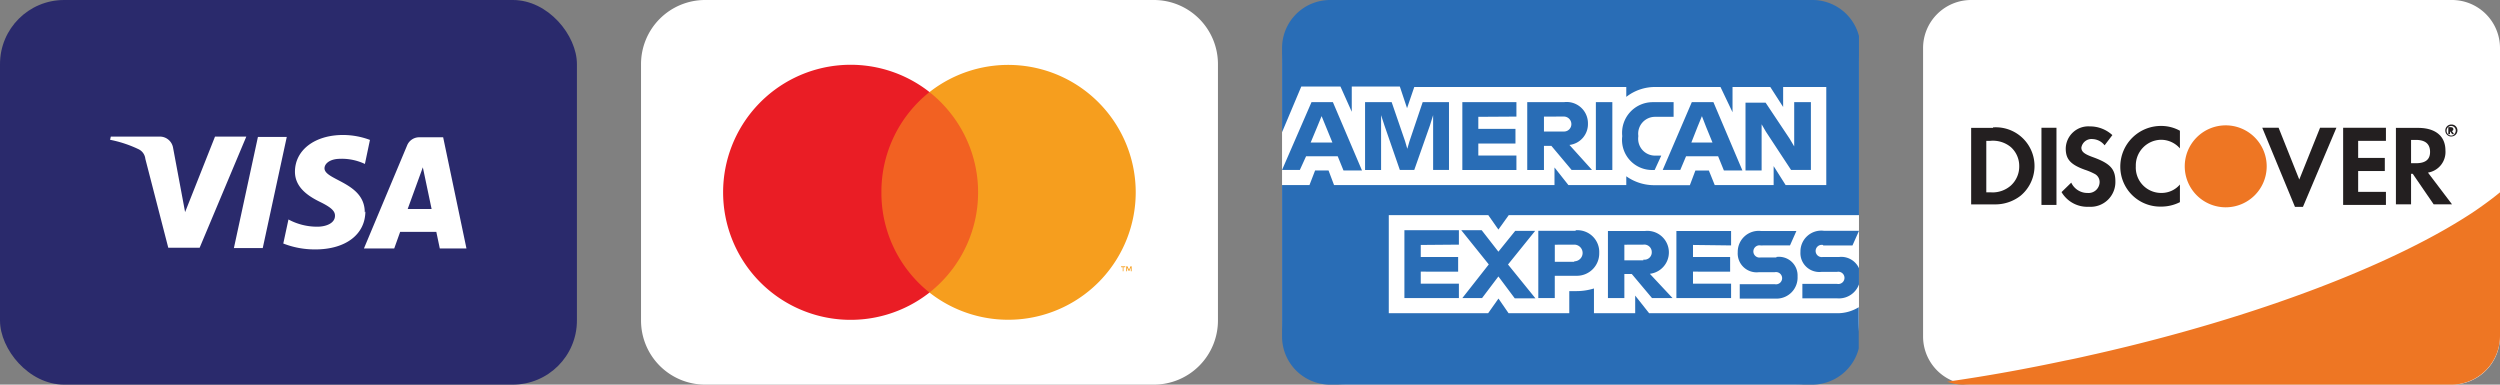 <svg xmlns="http://www.w3.org/2000/svg" width="156" height="24" viewBox="0 0 156 24">
  <rect x="0" y="0" width="156" height="24" fill="#808080" stroke="none"/>
  <g id="Group_66502" data-name="Group 66502" transform="translate(-904 -493)">
    <g id="Group_66501" data-name="Group 66501">
      <g id="visa-color_large" transform="translate(904 493)">
        <g id="Group_66500" data-name="Group 66500">
          <rect id="card_bg" width="36" height="24" rx="4" fill="#2a2a6c"/>
        </g>
        <path id="visa-logo" d="M12.76,7.14a5.345,5.345,0,0,1-1.953-.368l.323-1.5a3.764,3.764,0,0,0,1.782.451h.048c.534-.008,1.073-.222,1.073-.682.007-.294-.245-.528-.93-.863S11.535,3.3,11.535,2.295c0-1.351,1.234-2.295,3-2.295a4.81,4.81,0,0,1,1.68.308l-.315,1.5a3.384,3.384,0,0,0-1.44-.324c-.11,0-.221.005-.331.016-.518.069-.75.34-.75.578,0,.291.372.485.842.732.746.391,1.675.877,1.67,2.021l.038-.06c-.007,1.44-1.236,2.37-3.127,2.37Zm4.97-.06H15.84L18.533.653a.815.815,0,0,1,.75-.51h1.5l1.454,6.937H20.573l-.217-1.035H18.1L17.73,7.08Zm1.785-5.063-.945,2.6h1.492Zm-9.99,5.04h-1.8L9.225.12h1.8l-1.5,6.937ZM5.588,7.035H3.63L2.2,1.492A.754.754,0,0,0,1.77.885,7.438,7.438,0,0,0,0,.3L.045.1H3.1A.838.838,0,0,1,3.93.8l.75,4.012L6.547.1H8.5L5.588,7.034Z" transform="translate(6.87 8.423)" fill="#fff"/>
      </g>
    </g>
    <g id="mastercard-color_large" transform="translate(944 493)">
      <path id="card_bg-2" data-name="card_bg" d="M4,0H32a4,4,0,0,1,4,4V20a4,4,0,0,1-4,4H4a4,4,0,0,1-4-4V4A4,4,0,0,1,4,0Z" fill="#fff"/>
      <g id="mastercard" transform="translate(3.487 2.4)">
        <g id="Group" opacity="0">
          <rect id="Rectangle" width="29.032" height="19.2" fill="#fff"/>
        </g>
        <rect id="Rectangle-2" data-name="Rectangle" width="7.658" height="12.51" transform="translate(10.688 3.345)" fill="#f26122"/>
        <path id="Path" d="M9.877,7.958a7.935,7.935,0,0,1,3-6.255,7.958,7.958,0,1,0,0,12.51A7.935,7.935,0,0,1,9.877,7.958Z" transform="translate(1.636 1.642)" fill="#ea1d25"/>
        <path id="Shape" d="M.375.309H.323V0H.4l.1.217L.585,0H.66V.307H.608V.075l-.082.2H.465l-.09-.2V.308ZM.15.308H.105V.053H0V0H.263V.053H.15V.307Z" transform="translate(26.467 14.22)" fill="#f69e1e"/>
        <path id="Path-2" data-name="Path" d="M12.87,7.952A7.957,7.957,0,0,1,0,14.207,7.957,7.957,0,0,0,1.335,3.04,7.8,7.8,0,0,0,0,1.7,7.957,7.957,0,0,1,12.87,7.952Z" transform="translate(14.512 1.648)" fill="#f69e1e"/>
      </g>
    </g>
    <g id="americanexpress-color-large" transform="translate(984 493)">
      <rect id="Rectangle-3" data-name="Rectangle" width="36" height="24" rx="4" fill="#fff"/>
      <g id="amex" transform="translate(0 0)">
        <path id="Path-3" data-name="Path" d="M6.66,13.425v6.12h6.2l.645-.915.63.915h3.788v-1.38h.42A3.7,3.7,0,0,0,19.463,18v1.545h2.573v-1.1l.87,1.1H34.62a2.513,2.513,0,0,0,1.365-.375v2.58A3,3,0,0,1,33.068,24H3a3,3,0,0,1-3-3V11.55H1.71l.353-.915H2.9l.345.915H17v-1.1l.87,1.1H21.48V11a3,3,0,0,0,1.815.555h2.153l.345-.915h.84L27,11.55h3.675V10.365l.75,1.185H33.96V5.43H31.268V6.675l-.8-1.245H28.11V7.005L27.36,5.43H23.355a2.91,2.91,0,0,0-1.875.615V5.43H8.25L7.8,6.75,7.35,5.4h-3V6.975L3.645,5.4H1.2L0,8.25V3A3,3,0,0,1,3,0H33.068A3,3,0,0,1,36,2.25V13.425H14.145l-.645.9-.63-.9Z" transform="translate(0 0)" fill="#296db6"/>
        <path id="Shape-2" data-name="Shape" d="M23.222,4.269c-.036,0-.072,0-.107,0h-2.19v-.9h2.19a.382.382,0,1,0,0-.75h-.99A1.178,1.178,0,0,1,20.8,1.37,1.306,1.306,0,0,1,22.26.05h2.2l-.4.9H22.23a.382.382,0,1,0,0,.75h.983V1.67a1.162,1.162,0,0,1,1.32,1.215,1.313,1.313,0,0,1-1.31,1.384Zm3.9-.013c-.044,0-.088,0-.132-.007H24.833v-.9H27a.383.383,0,1,0,0-.75h-.967a1.178,1.178,0,0,1-1.32-1.245A1.3,1.3,0,0,1,26.168.035h2.2L27.96.95H26.137L26.115.92a.382.382,0,1,0,0,.75h1.02a1.215,1.215,0,0,1,1.23.7V3.38A1.331,1.331,0,0,1,27.117,4.256ZM8.175,4.25H6.885L5.865,2.885l-1.02,1.35H3.615l1.65-2.1L3.548,0H4.822L5.865,1.34l1.05-1.3H8.16l-1.695,2.1L8.174,4.249Zm5.55-.014H12.7V.05H15a1.366,1.366,0,0,1,.159-.009,1.344,1.344,0,0,1,.156,2.679l1.416,1.514H15.45l-1.26-1.5h-.465v1.5Zm0-3.331V1.88H14.91V1.835a.457.457,0,0,0,.525-.465A.466.466,0,0,0,14.91.9Zm6.66,3.33H16.972V.05h3.413v.9L18.008.92v.75h2.317v.915H18.008v.75h2.377v.9Zm-11,0H8.355V.035h2.332V0c.042,0,.079,0,.113,0a1.358,1.358,0,0,1,1.357,1.415,1.395,1.395,0,0,1-1.395,1.429c-.035,0-.07,0-.105,0H9.383V4.234Zm0-3.33V1.97H10.6V1.94A.518.518,0,1,0,10.6.9ZM3.4,4.235H0V0H3.4V.9L1.02.92v.75H3.353v.915H1.02v.75H3.4v.9Z" transform="translate(7.635 14.365)" fill="#296db6"/>
        <path id="Shape-3" data-name="Shape" d="M29.925,4.271H28.92V.041h1.253l1.5,2.25.285.481V.011H33v4.23H31.763L30.195,1.856l-.27-.465V4.271Zm-1.2,0H27.57l-.36-.885h-2l-.36.855H23.753L25.568.011h1.35L28.725,4.27ZM26.2.882h0l-.27.659-.39.99h1.32l-.405-.99L26.2.882ZM4.988,4.271H3.833l-.36-.885H1.5l-.39.855H0L1.837.011H3.173L4.987,4.27ZM2.468.882h0l-.27.659-.413.99H3.143l-.405-.99L2.468.882Zm20.62,3.362h0a1.875,1.875,0,0,1-1.862-2.088V2.1a1.912,1.912,0,0,1,1.9-2.089c.041,0,.082,0,.122,0h1.185V.926H23.274A1.051,1.051,0,0,0,22.23,2.1v.059a1.05,1.05,0,0,0,1.041,1.187h.392l-.413.9H23.19Zm-6.745,0H15.3V.011h2.288a1.328,1.328,0,0,1,1.5,1.334,1.308,1.308,0,0,1-1.155,1.335L19.342,4.24H18.068l-1.26-1.5h-.465v1.5Zm0-3.331v.93h1.185a.464.464,0,0,0,.067,0,.457.457,0,0,0,.458-.47A.472.472,0,0,0,17.58.908l-.053,0ZM6.18,4.242h-1V.011H6.84l.84,2.445.135.465.135-.465L8.775.011h1.642V4.24h-.99V.821l-.2.645L8.25,4.241h-.9L6.39,1.466,6.18.821v3.42Zm14.429,0H19.582V.011H20.61V4.24Zm-5.985,0H11.25V.011h3.375v.9L12.247.926v.75h2.318v.915H12.247v.75h2.378v.9Z" transform="translate(0 6.364)" fill="#296db6"/>
      </g>
    </g>
    <g id="discover-light-large" transform="translate(1024 493)">
      <path id="card_bg-3" data-name="card_bg" d="M36,3V21a3,3,0,0,1-3,3H3a2.858,2.858,0,0,1-1.02-.18A3,3,0,0,1,0,21V3A3,3,0,0,1,3,0H33A3,3,0,0,1,36,3Z" transform="translate(0)" fill="#fff"/>
      <g id="discover" transform="translate(1.5 7.769)">
        <path id="Path-4" data-name="Path" d="M34.5,0V8.973A3.034,3.034,0,0,1,31.458,12H1.034A2.911,2.911,0,0,1,0,11.818c2.556-.363,5.02-.817,7.438-1.332.639-.121,1.263-.272,1.886-.409C19.38,7.793,28.081,4.434,32.979,1.135,33.526.757,34.044.378,34.5,0Z" transform="translate(0 4.231)" fill="#ee7623"/>
        <path id="Shape-4" data-name="Shape" d="M1.514,4.811c-.05,0-.1,0-.149,0H0V.037H1.365V.006C1.427,0,1.486,0,1.54,0A2.415,2.415,0,0,1,3.09,4.266,2.566,2.566,0,0,1,1.514,4.811ZM.945.847v3.21h.24c.05,0,.1.007.152.007a1.731,1.731,0,0,0,1.138-.427A1.605,1.605,0,0,0,3,2.436a1.579,1.579,0,0,0-.524-1.2,1.751,1.751,0,0,0-1.29-.39Z" transform="translate(1.5 0.174)" fill="#231f20"/>
        <rect id="Rectangle-4" data-name="Rectangle" width="0.937" height="4.815" transform="translate(5.887 0.203)" fill="#231f20"/>
        <path id="Path-5" data-name="Path" d="M1.987,1.93c-.562-.2-.75-.345-.75-.607a.642.642,0,0,1,.7-.532,1,1,0,0,1,.75.39L3.172.543A2.062,2.062,0,0,0,1.762,0a1.41,1.41,0,0,0-1.5,1.38c0,.667.3,1,1.177,1.32a3.855,3.855,0,0,1,.652.277.57.57,0,0,1,.285.495.69.69,0,0,1-.75.682,1.11,1.11,0,0,1-1.02-.645L0,4.1a1.867,1.867,0,0,0,1.71.915A1.545,1.545,0,0,0,3.36,3.438C3.36,2.673,3.052,2.32,1.987,1.93Z" transform="translate(7.14 0.118)" fill="#231f20"/>
        <path id="Path-6" data-name="Path" d="M0,2.52A2.49,2.49,0,0,0,2.543,5.033,2.572,2.572,0,0,0,3.72,4.755v-1.1a1.5,1.5,0,0,1-1.132.525A1.582,1.582,0,0,1,.968,2.513,1.6,1.6,0,0,1,2.543.863,1.567,1.567,0,0,1,3.72,1.4V.3A2.392,2.392,0,0,0,2.565,0,2.535,2.535,0,0,0,0,2.52Z" transform="translate(10.807 0.09)" fill="#231f20"/>
        <path id="Path-7" data-name="Path" d="M2.31,3.232,1.02,0H0L2.04,4.935h.5L4.627,0H3.607L2.31,3.232Z" transform="translate(19.665 0.203)" fill="#231f20"/>
        <path id="Path-8" data-name="Path" d="M0,4.815H2.67V4H.937V2.7H2.6V1.882H.937V.817H2.67V0H0V4.815Z" transform="translate(24.712 0.203)" fill="#231f20"/>
        <path id="Shape-5" data-name="Shape" d="M.945,4.771H0V0H1.38C2.467,0,3.09.514,3.09,1.41A1.3,1.3,0,0,1,2,2.79l1.5,1.979H2.355L1.05,2.865H.945V4.77ZM.945.75V2.205h.3c.6,0,.886-.231.886-.705,0-.5-.3-.75-.886-.75Z" transform="translate(28.005 0.211)" fill="#231f20"/>
        <path id="Path-9" data-name="Path" d="M5.115,2.557A2.557,2.557,0,1,1,2.557,0,2.557,2.557,0,0,1,5.115,2.557Z" transform="translate(14.827 0.053)" fill="#ee7623"/>
        <path id="Shape-6" data-name="Shape" d="M.105.435H0V0H.15C.258,0,.315.047.315.135A.114.114,0,0,1,.225.24L.359.434H.24L.105.255v.18Z" transform="translate(31.275 0.166)" fill="#231f20"/>
        <path id="Shape-7" data-name="Shape" d="M.375.751A.375.375,0,0,1,.36,0H.375A.374.374,0,0,1,.635.1a.376.376,0,0,1-.26.646ZM.36.091A.285.285,0,0,0,.075.376.293.293,0,0,0,.36.691H.366A.239.239,0,0,0,.555.6.343.343,0,0,0,.645.376.286.286,0,0,0,.36.091Z" transform="translate(31.095 0)" fill="#231f20"/>
      </g>
    </g>
  </g>
</svg>
